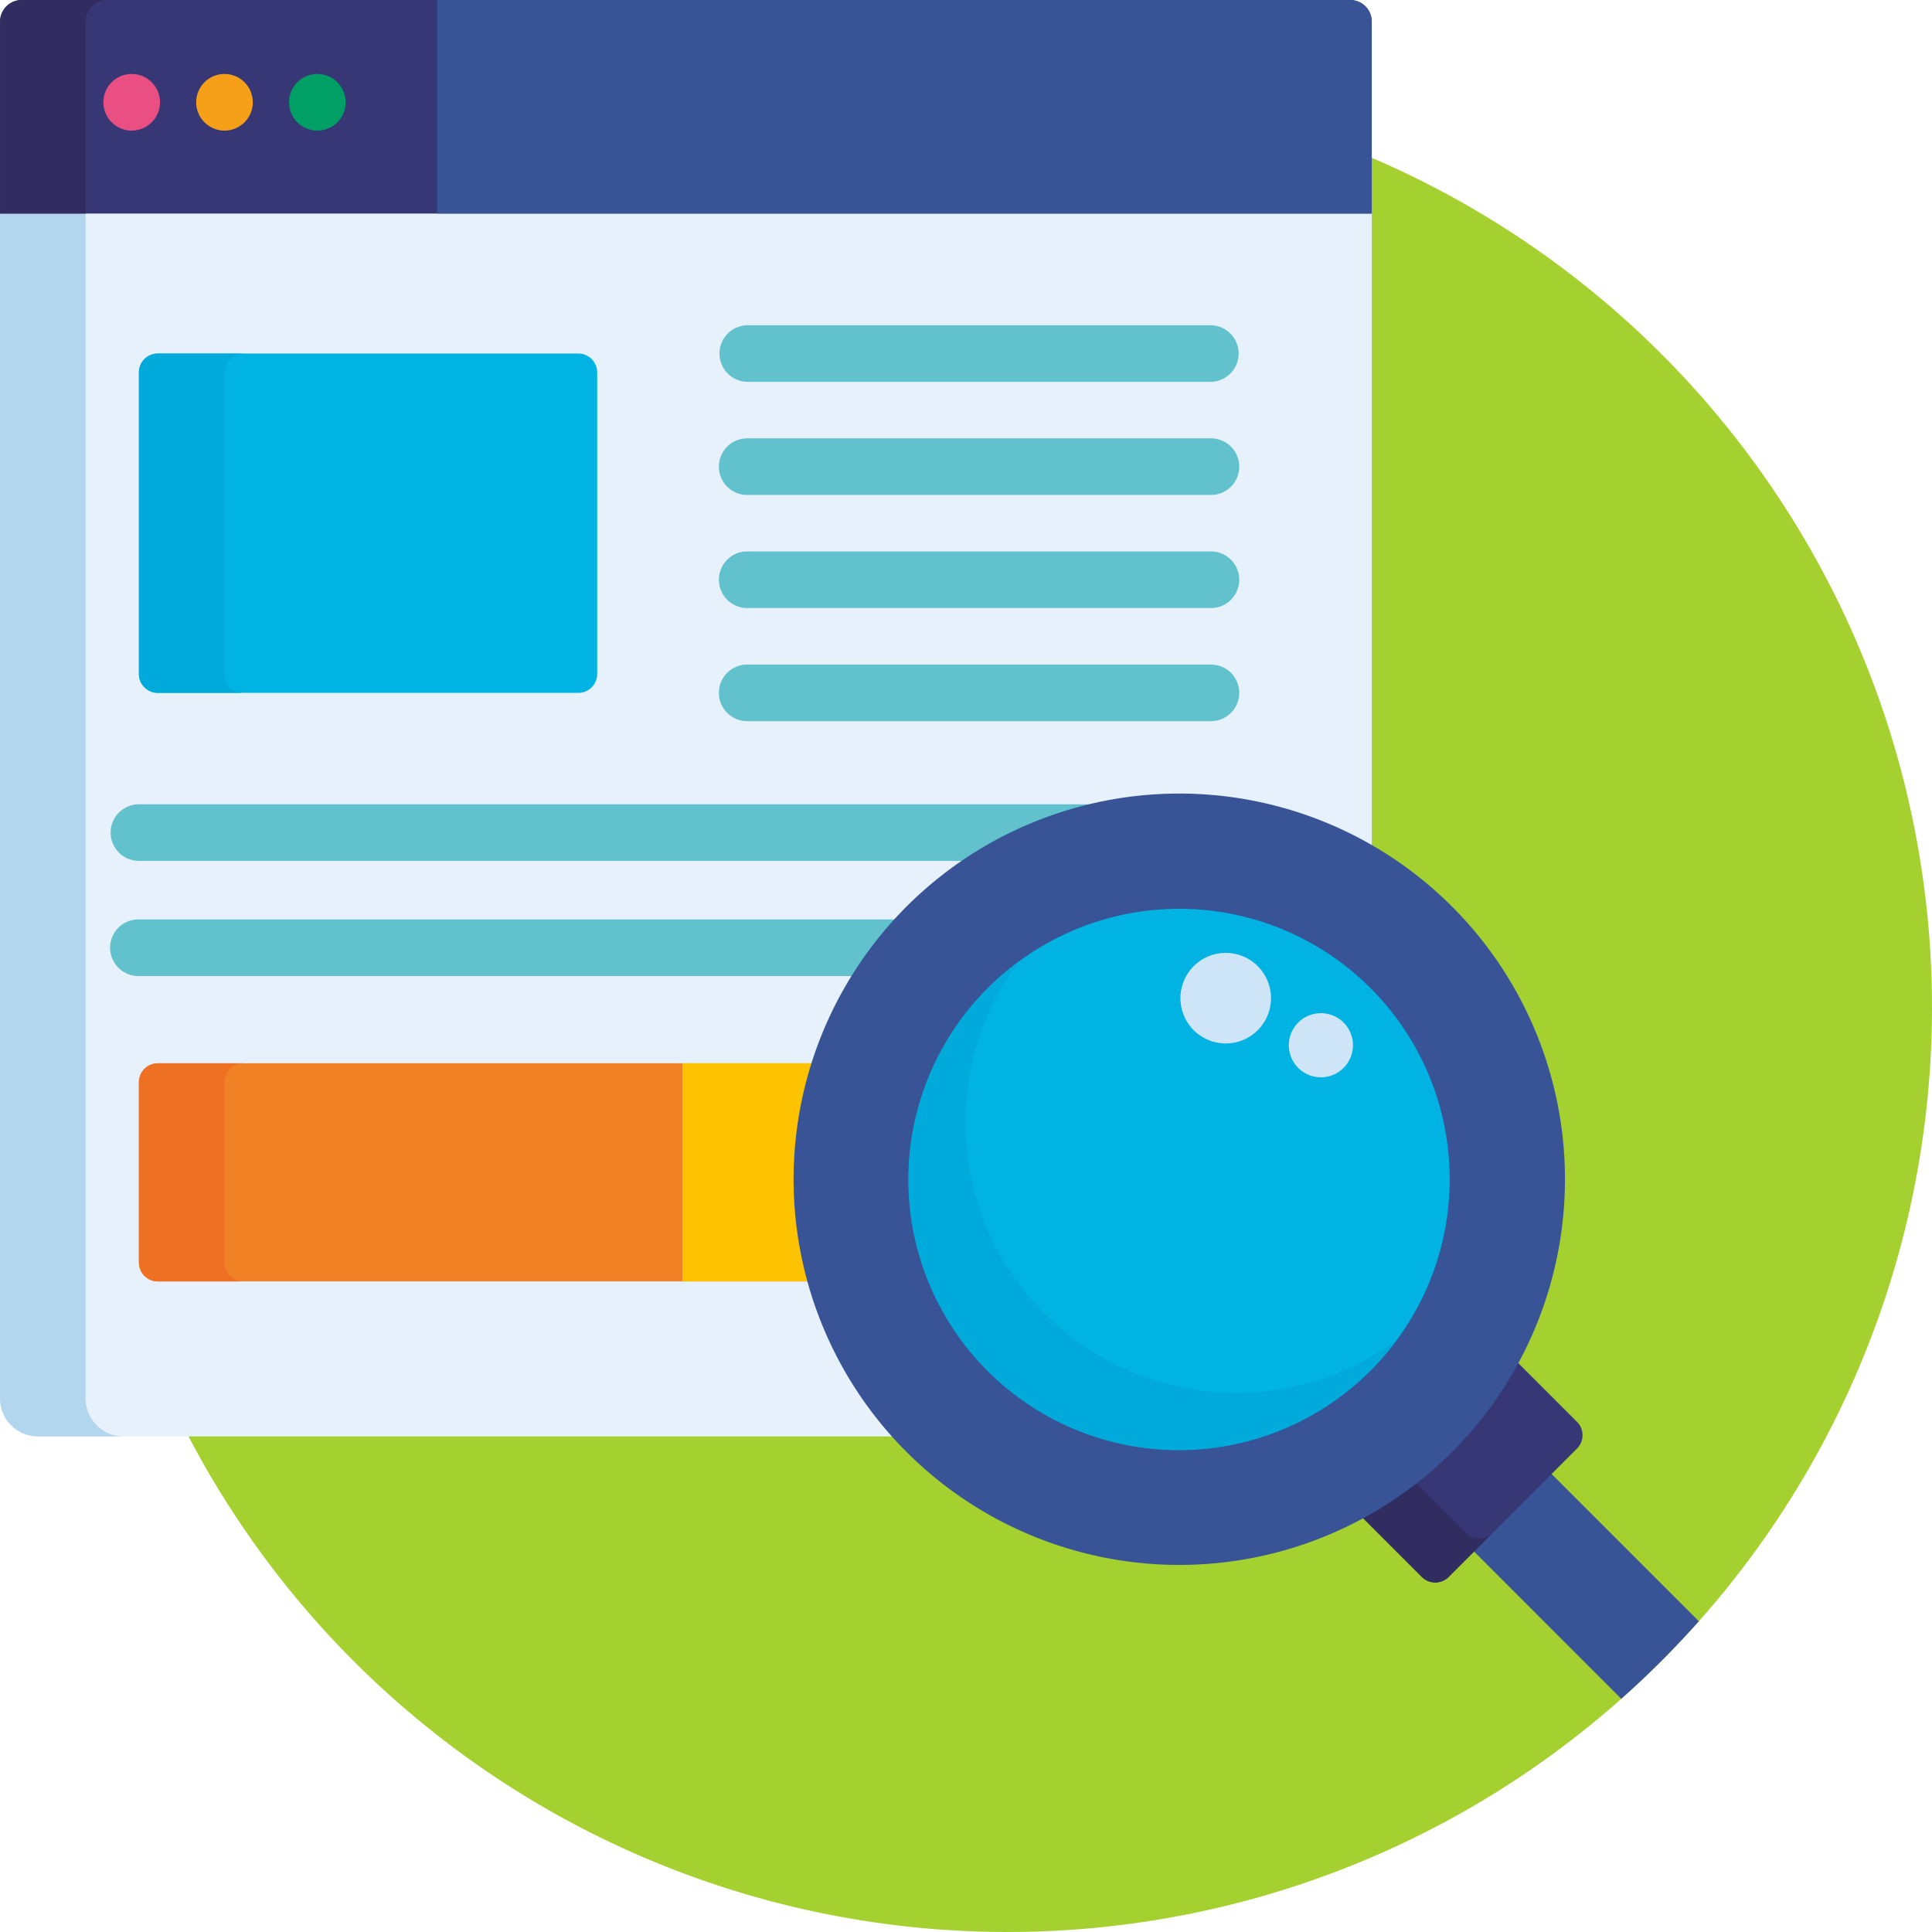 <svg xmlns="http://www.w3.org/2000/svg" width="160.001" height="160" viewBox="0 0 160.001 160">
  <g id="Grupo_8278" data-name="Grupo 8278" transform="translate(-648.008 -6990)">
    <path id="Trazado_5014" data-name="Trazado 5014" d="M537.446,6.875a76.563,76.563,0,1,1-76.563,76.563A76.563,76.563,0,0,1,537.446,6.875" transform="translate(194 6990)" fill="#a5d130"/>
    <path id="Trazado_5015" data-name="Trazado 5015" d="M529.527,75.517a31.351,31.351,0,0,1,38.085-4.825V16.8h-113.6v99.034a3.134,3.134,0,0,0,3.125,3.125h71.582a31.354,31.354,0,0,1,.811-43.443" transform="translate(194 6990)" fill="#e7f1fc"/>
    <path id="Trazado_5016" data-name="Trazado 5016" d="M461.1,115.835V16.8h-7.088v99.034a3.135,3.135,0,0,0,3.125,3.125h7.088a3.134,3.134,0,0,1-3.125-3.125" transform="translate(194 6990)" fill="#b3d6ef"/>
    <path id="Trazado_5017" data-name="Trazado 5017" d="M565.826,0H455.8a1.792,1.792,0,0,0-1.786,1.786v15.9h113.6V1.786A1.792,1.792,0,0,0,565.826,0" transform="translate(194 6990)" fill="#373775"/>
    <path id="Trazado_5018" data-name="Trazado 5018" d="M462.883,0H455.8a1.792,1.792,0,0,0-1.786,1.786v15.9H461.1V1.786A1.791,1.791,0,0,1,462.883,0" transform="translate(194 6990)" fill="#322d60"/>
    <path id="Rectángulo_5154" data-name="Rectángulo 5154" d="M1.562,0H36.388a1.563,1.563,0,0,1,1.563,1.563V26.537A1.562,1.562,0,0,1,36.389,28.1H1.563A1.563,1.563,0,0,1,0,26.536V1.562A1.562,1.562,0,0,1,1.562,0Z" transform="translate(659.514 7019.28)" fill="#00b3e2"/>
    <path id="Trazado_5019" data-name="Trazado 5019" d="M472.6,55.817V30.842a1.566,1.566,0,0,1,1.561-1.562h-7.087a1.568,1.568,0,0,0-1.563,1.562V55.817a1.568,1.568,0,0,0,1.563,1.562h7.087a1.566,1.566,0,0,1-1.561-1.562" transform="translate(194 6990)" fill="#00abdb"/>
    <path id="Trazado_5020" data-name="Trazado 5020" d="M521.868,88.058H467.076a1.567,1.567,0,0,0-1.562,1.562v14.941a1.567,1.567,0,0,0,1.562,1.562h54.452a31.537,31.537,0,0,1,.34-18.065" transform="translate(194 6990)" fill="#f08225"/>
    <path id="Trazado_5021" data-name="Trazado 5021" d="M472.6,104.561V89.621a1.566,1.566,0,0,1,1.561-1.563h-7.087a1.568,1.568,0,0,0-1.563,1.563v14.94a1.568,1.568,0,0,0,1.563,1.562h7.087a1.566,1.566,0,0,1-1.561-1.562" transform="translate(194 6990)" fill="#ee7123"/>
    <path id="Trazado_5022" data-name="Trazado 5022" d="M521.868,88.058H510.524v18.065h11a31.537,31.537,0,0,1,.34-18.065" transform="translate(194 6990)" fill="#fdc300"/>
    <path id="Trazado_5023" data-name="Trazado 5023" d="M554.245,31.623H515.936a2.343,2.343,0,1,1,0-4.687h38.309a2.343,2.343,0,1,1,0,4.687" transform="translate(194 6990)" fill="#61c2ce"/>
    <path id="Trazado_5024" data-name="Trazado 5024" d="M554.245,40.99H515.936a2.344,2.344,0,1,1,0-4.687h38.309a2.344,2.344,0,1,1,0,4.687" transform="translate(194 6990)" fill="#61c2ce"/>
    <path id="Trazado_5025" data-name="Trazado 5025" d="M554.245,50.356H515.936a2.344,2.344,0,1,1,0-4.687h38.309a2.344,2.344,0,1,1,0,4.687" transform="translate(194 6990)" fill="#61c2ce"/>
    <path id="Trazado_5026" data-name="Trazado 5026" d="M554.245,59.723H515.936a2.344,2.344,0,1,1,0-4.687h38.309a2.344,2.344,0,1,1,0,4.687" transform="translate(194 6990)" fill="#61c2ce"/>
    <path id="Trazado_5027" data-name="Trazado 5027" d="M547.59,66.608H465.514a2.343,2.343,0,1,0,0,4.687h69.242a30.982,30.982,0,0,1,12.834-4.687" transform="translate(194 6990)" fill="#61c2ce"/>
    <path id="Trazado_5028" data-name="Trazado 5028" d="M528.919,76.144h-63.4a2.344,2.344,0,1,0,0,4.687h59.747a31.242,31.242,0,0,1,3.658-4.687" transform="translate(194 6990)" fill="#61c2ce"/>
    <path id="Trazado_5029" data-name="Trazado 5029" d="M464.914,10.815a2.344,2.344,0,1,1,1.656-.685,2.366,2.366,0,0,1-1.656.685" transform="translate(194 6990)" fill="#ea4f84"/>
    <path id="Trazado_5030" data-name="Trazado 5030" d="M472.6,10.815a2.344,2.344,0,1,1,1.659-.688,2.353,2.353,0,0,1-1.659.688" transform="translate(194 6990)" fill="#f6a01a"/>
    <path id="Trazado_5031" data-name="Trazado 5031" d="M480.289,10.815a2.344,2.344,0,1,1,1.656-.685,2.353,2.353,0,0,1-1.656.685" transform="translate(194 6990)" fill="#009f65"/>
    <path id="Trazado_5032" data-name="Trazado 5032" d="M582.062,121.627l-6.424,6.424,12.636,12.637a77.267,77.267,0,0,0,6.424-6.424Z" transform="translate(194 6990)" fill="#385497"/>
    <path id="Trazado_5033" data-name="Trazado 5033" d="M584.612,117.753l-5.324-5.323a31.511,31.511,0,0,1-12.837,12.857l5.313,5.313a1.567,1.567,0,0,0,2.21,0l10.638-10.638a1.567,1.567,0,0,0,0-2.209" transform="translate(194 6990)" fill="#373775"/>
    <path id="Trazado_5034" data-name="Trazado 5034" d="M575.41,126.954l-4.544-4.543a31.307,31.307,0,0,1-4.415,2.876l5.313,5.313a1.569,1.569,0,0,0,2.21,0l3.646-3.646a1.567,1.567,0,0,1-2.21,0" transform="translate(194 6990)" fill="#322d60"/>
    <path id="Trazado_5035" data-name="Trazado 5035" d="M574.258,75.075a31.941,31.941,0,1,1-45.172,0,31.941,31.941,0,0,1,45.172,0" transform="translate(194 6990)" fill="#385497"/>
    <path id="Trazado_5036" data-name="Trazado 5036" d="M567.508,113.5a22.4,22.4,0,1,1,0-31.672,22.4,22.4,0,0,1,0,31.672" transform="translate(194 6990)" fill="#00b3e2"/>
    <path id="Trazado_5037" data-name="Trazado 5037" d="M567.508,113.5a22.571,22.571,0,0,0,2.17-2.518,22.4,22.4,0,0,1-31.325-31.324A22.4,22.4,0,1,0,567.508,113.5" transform="translate(194 6990)" fill="#00abdb"/>
    <path id="Trazado_5038" data-name="Trazado 5038" d="M565.826,0h-75.6V17.687h77.381V1.786A1.792,1.792,0,0,0,565.826,0" transform="translate(194 6990)" fill="#385497"/>
    <path id="Trazado_5039" data-name="Trazado 5039" d="M555.518,78.915a3.75,3.75,0,1,1-3.75,3.75,3.75,3.75,0,0,1,3.75-3.75" transform="translate(194 6990)" fill="#cee4f7"/>
    <path id="Trazado_5040" data-name="Trazado 5040" d="M563.4,83.906a2.656,2.656,0,1,1-2.656,2.656,2.656,2.656,0,0,1,2.656-2.656" transform="translate(194 6990)" fill="#cee4f7"/>
  </g>
</svg>
